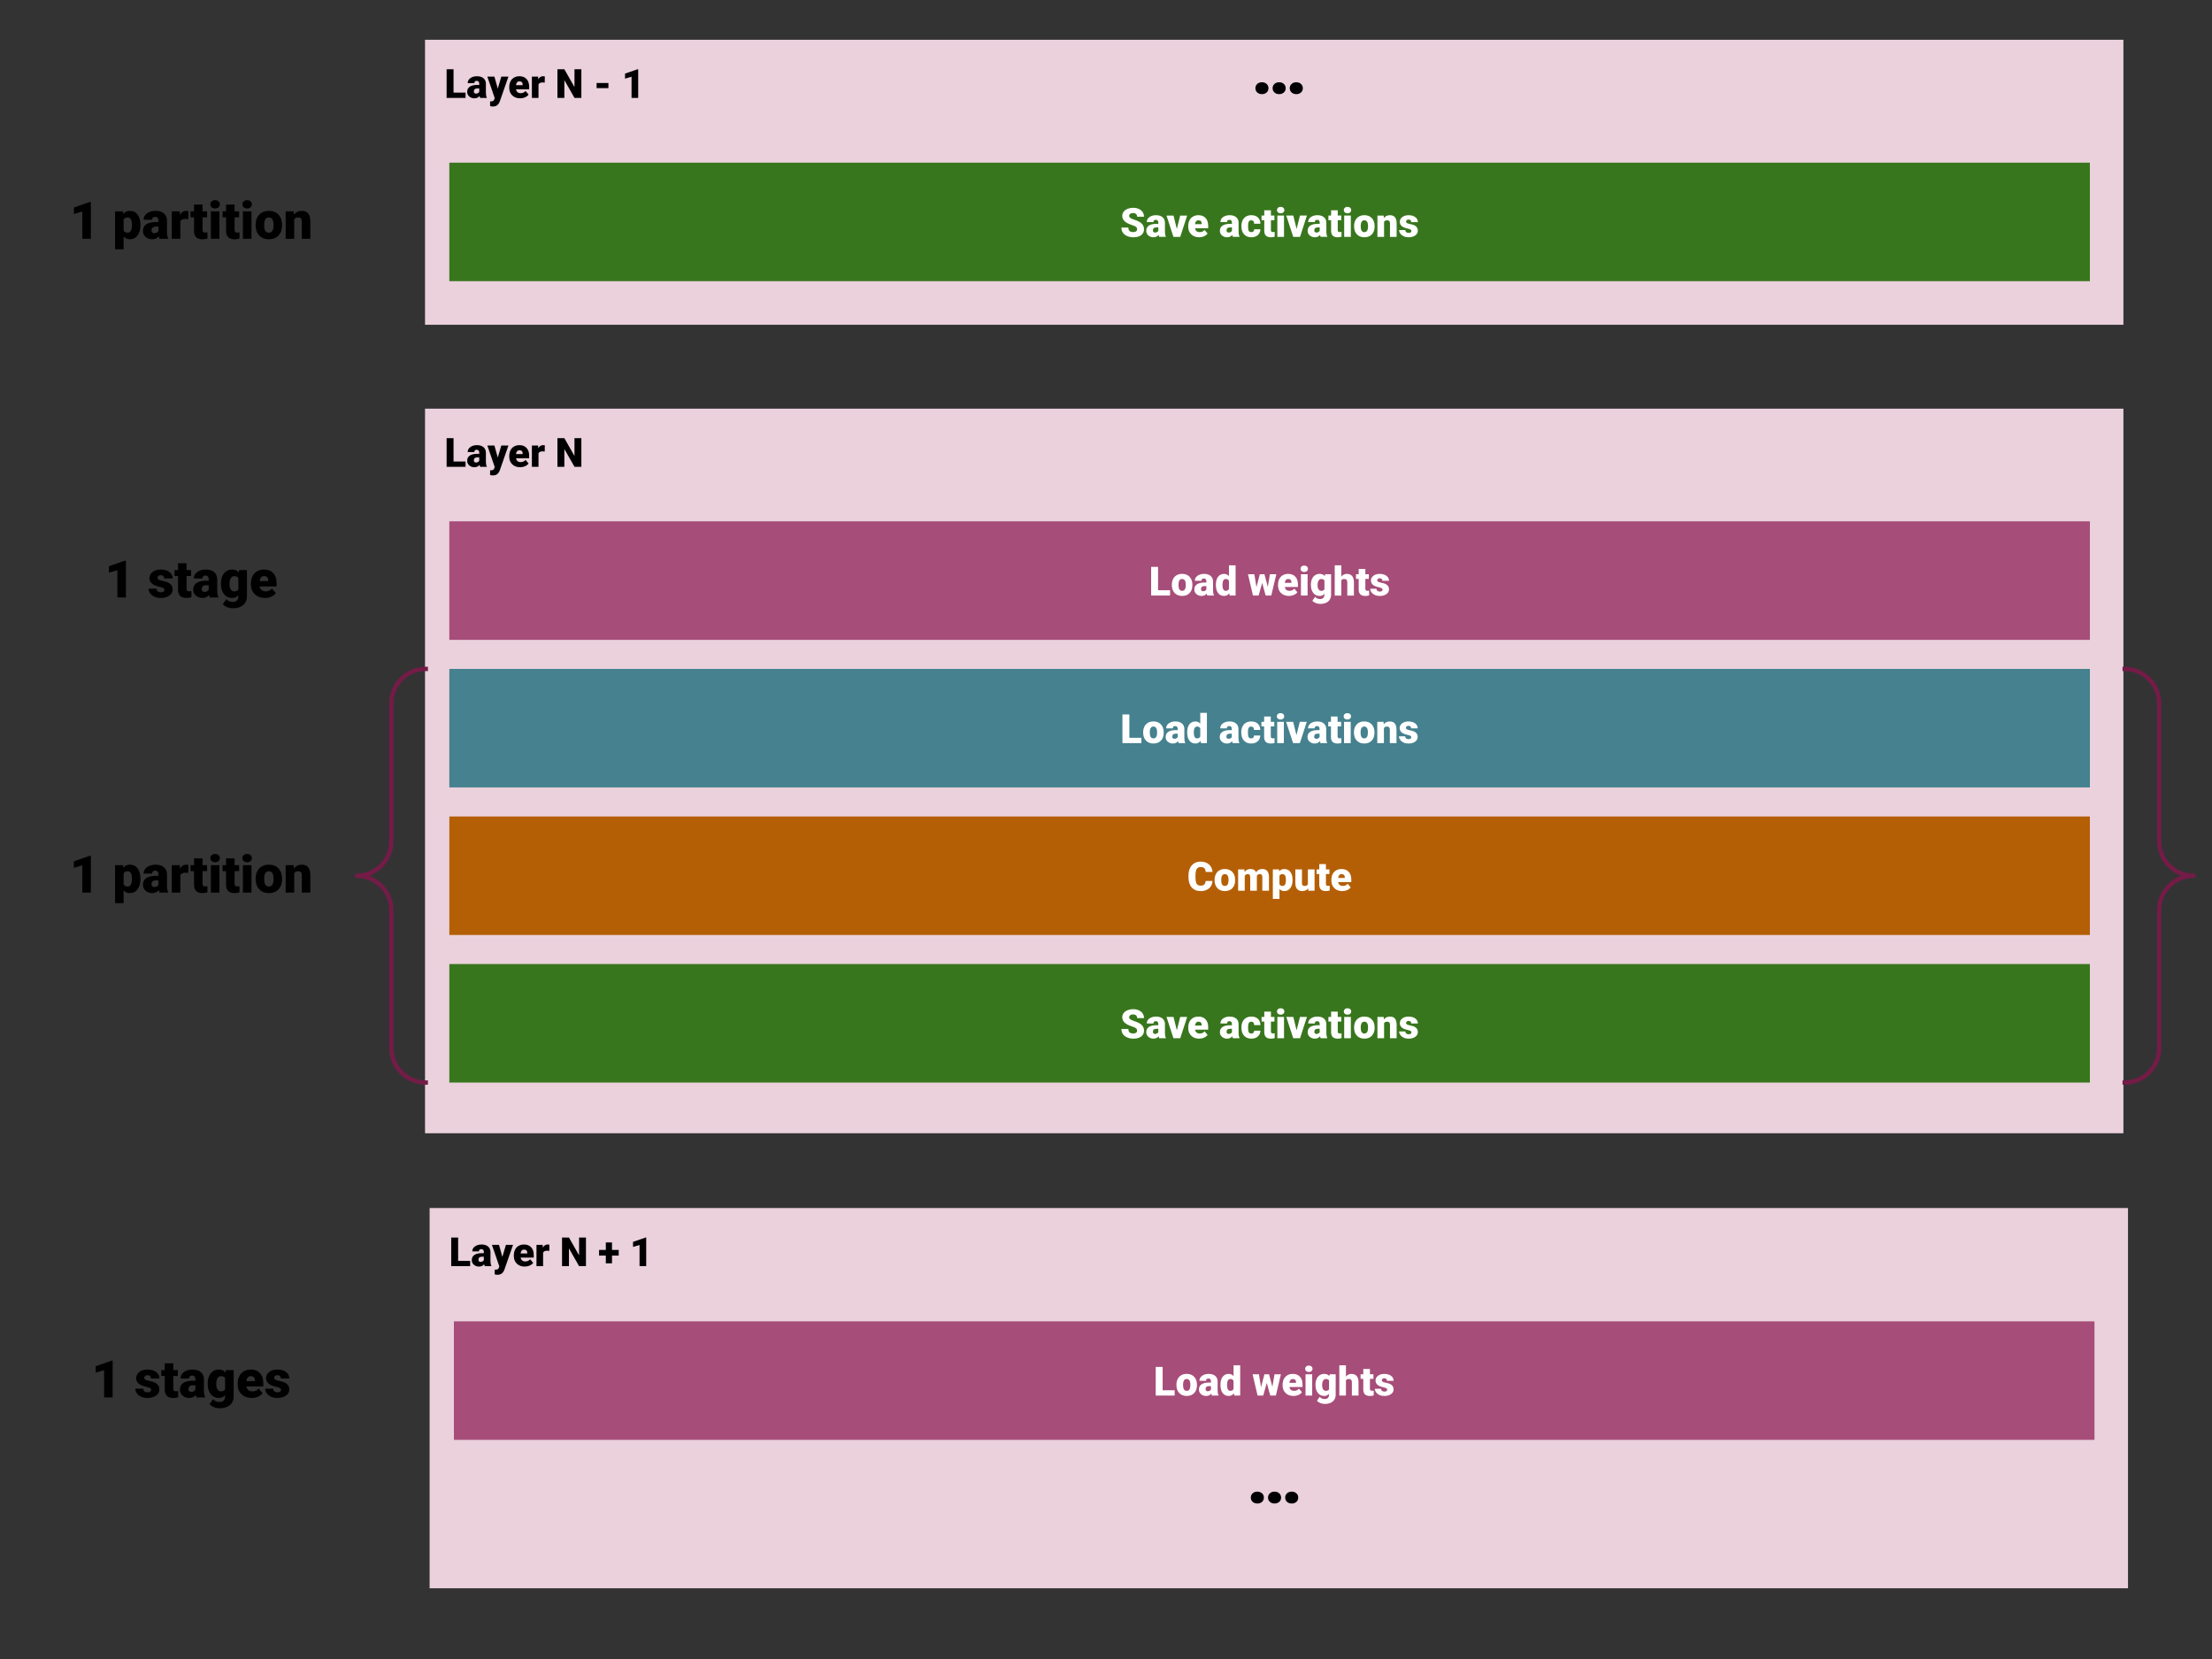 <svg version="1.1" viewBox="0.0 0.0 1024.0 768.0" fill="none" stroke="none" stroke-linecap="square" stroke-miterlimit="10" xmlns:xlink="http://www.w3.org/1999/xlink" xmlns="http://www.w3.org/2000/svg"><rect x="0.0" y="0.0" width="1024.0" height="768.0" fill="#333333" stroke="none"/><clipPath id="p.0"><path d="m0 0l1024.0 0l0 768.0l-1024.0 0l0 -768.0z" clip-rule="nonzero"/></clipPath><g clip-path="url(#p.0)"><path fill="#000000" fill-opacity="0.0" d="m0 0l1024.0 0l0 768.0l-1024.0 0z" fill-rule="evenodd"/><path fill="#ead1dc" d="m196.756 189.186l786.236 0l0 335.433l-786.236 0z" fill-rule="evenodd"/><path fill="#000000" d="m209.959 213.653l5.562 0l0 2.453l-8.766 0l0 -13.266l3.203 0l0 10.812zm12.315 2.453q-0.156 -0.297 -0.281 -0.891q-0.844 1.078 -2.375 1.078q-1.391 0 -2.375 -0.844q-0.969 -0.844 -0.969 -2.125q0 -1.594 1.188 -2.406q1.188 -0.828 3.438 -0.828l0.953 0l0 -0.531q0 -1.344 -1.172 -1.344q-1.094 0 -1.094 1.062l-3.078 0q0 -1.422 1.219 -2.312q1.219 -0.891 3.094 -0.891q1.891 0 2.984 0.922q1.094 0.906 1.125 2.516l0 4.359q0.016 1.359 0.422 2.078l0 0.156l-3.078 0zm-1.922 -2.0q0.578 0 0.953 -0.25q0.391 -0.25 0.547 -0.562l0 -1.562l-0.891 0q-1.609 0 -1.609 1.438q0 0.422 0.281 0.688q0.281 0.25 0.719 0.25zm10.078 -2.297l1.641 -5.562l3.297 0l-4.016 11.516l-0.188 0.406q-0.844 1.922 -3.016 1.922q-0.609 0 -1.266 -0.188l0 -2.188l0.406 0q0.641 0 0.984 -0.188q0.344 -0.188 0.5 -0.672l0.25 -0.656l-3.422 -9.953l3.281 0l1.547 5.562zm10.375 4.484q-2.266 0 -3.672 -1.344q-1.391 -1.359 -1.391 -3.531l0 -0.266q0 -1.5 0.547 -2.656q0.562 -1.156 1.641 -1.781q1.078 -0.641 2.547 -0.641q2.078 0 3.281 1.297q1.203 1.281 1.203 3.578l0 1.188l-6.094 0q0.156 0.828 0.703 1.312q0.562 0.469 1.453 0.469q1.453 0 2.266 -1.016l1.406 1.656q-0.562 0.797 -1.625 1.266q-1.047 0.469 -2.266 0.469zm-0.344 -7.859q-1.344 0 -1.594 1.781l3.094 0l0 -0.234q0.016 -0.734 -0.375 -1.141q-0.391 -0.406 -1.125 -0.406zm11.704 0.594l-1.016 -0.078q-1.453 0 -1.859 0.922l0 6.234l-3.062 0l0 -9.859l2.875 0l0.094 1.266q0.781 -1.438 2.156 -1.438q0.5 0 0.859 0.109l-0.047 2.844zm16.965 7.078l-3.172 0l-4.703 -8.25l0 8.25l-3.203 0l0 -13.266l3.203 0l4.688 8.25l0 -8.25l3.188 0l0 13.266z" fill-rule="nonzero"/><path fill="#a64d79" d="m208.006 241.341l759.465 0l0 54.866l-759.465 0z" fill-rule="evenodd"/><path fill="#ffffff" d="m536.1 273.241l5.562 0l0 2.453l-8.766 0l0 -13.266l3.203 0l0 10.812zm6.377 -2.562q0 -1.484 0.578 -2.625q0.578 -1.156 1.641 -1.766q1.078 -0.625 2.531 -0.625q2.219 0 3.484 1.375q1.281 1.359 1.281 3.719l0 0.109q0 2.312 -1.281 3.672q-1.281 1.344 -3.469 1.344q-2.094 0 -3.375 -1.266q-1.281 -1.266 -1.375 -3.422l-0.016 -0.516zm3.078 0.188q0 1.359 0.422 2.0q0.438 0.641 1.266 0.641q1.641 0 1.688 -2.516l0 -0.312q0 -2.656 -1.703 -2.656q-1.531 0 -1.672 2.281l0 0.562zm13.335 4.828q-0.156 -0.297 -0.281 -0.891q-0.844 1.078 -2.375 1.078q-1.391 0 -2.375 -0.844q-0.969 -0.844 -0.969 -2.125q0 -1.594 1.188 -2.406q1.188 -0.828 3.438 -0.828l0.953 0l0 -0.531q0 -1.344 -1.172 -1.344q-1.094 0 -1.094 1.062l-3.078 0q0 -1.422 1.219 -2.312q1.219 -0.891 3.094 -0.891q1.891 0 2.984 0.922q1.094 0.906 1.125 2.516l0 4.359q0.016 1.359 0.422 2.078l0 0.156l-3.078 0zm-1.922 -2.0q0.578 0 0.953 -0.25q0.391 -0.25 0.547 -0.562l0 -1.562l-0.891 0q-1.609 0 -1.609 1.438q0 0.422 0.281 0.688q0.281 0.25 0.719 0.25zm5.886 -3.0q0 -2.344 1.016 -3.688q1.016 -1.344 2.828 -1.344q1.312 0 2.219 1.031l0 -5.0l3.078 0l0 14.0l-2.766 0l-0.141 -1.062q-0.953 1.25 -2.406 1.25q-1.766 0 -2.797 -1.344q-1.031 -1.359 -1.031 -3.844zm3.078 0.188q0 2.625 1.531 2.625q1.016 0 1.453 -0.859l0 -3.75q-0.422 -0.875 -1.438 -0.875q-1.422 0 -1.547 2.297l0 0.562zm20.968 0.766l0.984 -5.812l2.953 0l-2.328 9.859l-2.594 0l-1.625 -5.844l-1.641 5.844l-2.609 0l-2.312 -9.859l2.938 0l0.984 5.953l1.562 -5.953l2.141 0l1.547 5.812zm9.796 4.234q-2.266 0 -3.672 -1.344q-1.391 -1.359 -1.391 -3.531l0 -0.266q0 -1.5 0.547 -2.656q0.562 -1.156 1.641 -1.781q1.078 -0.641 2.547 -0.641q2.078 0 3.281 1.297q1.203 1.281 1.203 3.578l0 1.188l-6.094 0q0.156 0.828 0.703 1.312q0.562 0.469 1.453 0.469q1.453 0 2.266 -1.016l1.406 1.656q-0.562 0.797 -1.625 1.266q-1.047 0.469 -2.266 0.469zm-0.344 -7.859q-1.344 0 -1.594 1.781l3.094 0l0 -0.234q0.016 -0.734 -0.375 -1.141q-0.391 -0.406 -1.125 -0.406zm8.97 7.672l-3.078 0l0 -9.859l3.078 0l0 9.859zm-3.25 -12.391q0 -0.656 0.469 -1.078q0.469 -0.422 1.219 -0.422q0.766 0 1.234 0.422q0.484 0.422 0.484 1.078q0 0.656 -0.484 1.078q-0.469 0.406 -1.234 0.406q-0.75 0 -1.219 -0.406q-0.469 -0.422 -0.469 -1.078zm4.785 7.391q0 -1.5 0.484 -2.641q0.5 -1.156 1.422 -1.766q0.922 -0.625 2.141 -0.625q1.531 0 2.406 1.031l0.109 -0.859l2.781 0l0 9.484q0 1.297 -0.609 2.25q-0.594 0.969 -1.75 1.484q-1.141 0.516 -2.656 0.516q-1.078 0 -2.094 -0.406q-1.016 -0.406 -1.562 -1.062l1.281 -1.812q0.859 1.016 2.266 1.016q2.047 0 2.047 -2.094l0 -0.312q-0.891 0.984 -2.234 0.984q-1.812 0 -2.922 -1.375q-1.109 -1.391 -1.109 -3.703l0 -0.109zm3.078 0.188q0 1.219 0.453 1.922q0.453 0.703 1.281 0.703q0.984 0 1.453 -0.656l0 -4.156q-0.453 -0.672 -1.438 -0.672q-0.812 0 -1.281 0.734q-0.469 0.734 -0.469 2.125zm11.012 -3.984q0.984 -1.234 2.516 -1.234q1.625 0 2.453 0.969q0.844 0.953 0.859 2.844l0 6.219l-3.078 0l0 -6.156q0 -0.781 -0.328 -1.141q-0.312 -0.375 -1.078 -0.375q-0.953 0 -1.344 0.609l0 7.062l-3.062 0l0 -14.0l3.062 0l0 5.203zm11.109 -3.516l0 2.453l1.625 0l0 2.141l-1.625 0l0 4.5q0 0.562 0.203 0.781q0.203 0.219 0.781 0.219q0.469 0 0.766 -0.062l0 2.203q-0.828 0.266 -1.719 0.266q-1.594 0 -2.359 -0.75q-0.75 -0.75 -0.75 -2.266l0 -4.891l-1.25 0l0 -2.141l1.25 0l0 -2.453l3.078 0zm7.982 9.547q0 -0.391 -0.406 -0.625q-0.406 -0.25 -1.562 -0.5q-1.141 -0.25 -1.891 -0.656q-0.75 -0.422 -1.141 -1.016q-0.391 -0.594 -0.391 -1.359q0 -1.359 1.125 -2.234q1.125 -0.875 2.938 -0.875q1.938 0 3.125 0.891q1.188 0.875 1.188 2.312l-3.078 0q0 -1.188 -1.25 -1.188q-0.484 0 -0.812 0.266q-0.328 0.266 -0.328 0.672q0 0.406 0.406 0.672q0.406 0.25 1.281 0.422q0.875 0.156 1.547 0.375q2.219 0.766 2.219 2.75q0 1.344 -1.203 2.203q-1.188 0.844 -3.094 0.844q-1.266 0 -2.266 -0.453q-0.984 -0.469 -1.547 -1.25q-0.562 -0.781 -0.562 -1.641l2.875 0q0.016 0.672 0.453 1.0q0.438 0.312 1.125 0.312q0.625 0 0.938 -0.25q0.312 -0.266 0.312 -0.672z" fill-rule="nonzero"/><path fill="#45818e" d="m208.008 309.654l759.465 0l0 54.866l-759.465 0z" fill-rule="evenodd"/><path fill="#ffffff" d="m522.821 341.553l5.562 0l0 2.453l-8.766 0l0 -13.266l3.203 0l0 10.812zm6.377 -2.562q0 -1.484 0.578 -2.625q0.578 -1.156 1.641 -1.766q1.078 -0.625 2.531 -0.625q2.219 0 3.484 1.375q1.281 1.359 1.281 3.719l0 0.109q0 2.312 -1.281 3.672q-1.281 1.344 -3.469 1.344q-2.094 0 -3.375 -1.266q-1.281 -1.266 -1.375 -3.422l-0.016 -0.516zm3.078 0.188q0 1.359 0.422 2.0q0.438 0.641 1.266 0.641q1.641 0 1.688 -2.516l0 -0.312q0 -2.656 -1.703 -2.656q-1.531 0 -1.672 2.281l0 0.562zm13.335 4.828q-0.156 -0.297 -0.281 -0.891q-0.844 1.078 -2.375 1.078q-1.391 0 -2.375 -0.844q-0.969 -0.844 -0.969 -2.125q0 -1.594 1.188 -2.406q1.188 -0.828 3.438 -0.828l0.953 0l0 -0.531q0 -1.344 -1.172 -1.344q-1.094 0 -1.094 1.062l-3.078 0q0 -1.422 1.219 -2.312q1.219 -0.891 3.094 -0.891q1.891 0 2.984 0.922q1.094 0.906 1.125 2.516l0 4.359q0.016 1.359 0.422 2.078l0 0.156l-3.078 0zm-1.922 -2.0q0.578 0 0.953 -0.25q0.391 -0.25 0.547 -0.562l0 -1.562l-0.891 0q-1.609 0 -1.609 1.438q0 0.422 0.281 0.688q0.281 0.25 0.719 0.25zm5.886 -3.0q0 -2.344 1.016 -3.688q1.016 -1.344 2.828 -1.344q1.312 0 2.219 1.031l0 -5.0l3.078 0l0 14.0l-2.766 0l-0.141 -1.062q-0.953 1.25 -2.406 1.25q-1.766 0 -2.797 -1.344q-1.031 -1.359 -1.031 -3.844zm3.078 0.188q0 2.625 1.531 2.625q1.016 0 1.453 -0.859l0 -3.75q-0.422 -0.875 -1.438 -0.875q-1.422 0 -1.547 2.297l0 0.562zm17.999 4.812q-0.156 -0.297 -0.281 -0.891q-0.844 1.078 -2.375 1.078q-1.391 0 -2.375 -0.844q-0.969 -0.844 -0.969 -2.125q0 -1.594 1.188 -2.406q1.188 -0.828 3.438 -0.828l0.953 0l0 -0.531q0 -1.344 -1.172 -1.344q-1.094 0 -1.094 1.062l-3.078 0q0 -1.422 1.219 -2.312q1.219 -0.891 3.094 -0.891q1.891 0 2.984 0.922q1.094 0.906 1.125 2.516l0 4.359q0.016 1.359 0.422 2.078l0 0.156l-3.078 0zm-1.922 -2.0q0.578 0 0.953 -0.25q0.391 -0.25 0.547 -0.562l0 -1.562l-0.891 0q-1.609 0 -1.609 1.438q0 0.422 0.281 0.688q0.281 0.25 0.719 0.25zm10.449 -0.188q0.641 0 1.0 -0.344q0.359 -0.359 0.344 -0.984l2.875 0q0 1.625 -1.156 2.672q-1.156 1.031 -3.0 1.031q-2.141 0 -3.391 -1.344q-1.234 -1.359 -1.234 -3.75l0 -0.125q0 -1.484 0.547 -2.625q0.562 -1.156 1.594 -1.766q1.047 -0.609 2.469 -0.609q1.922 0 3.047 1.062q1.125 1.062 1.125 2.891l-2.875 0q0 -0.766 -0.375 -1.172q-0.375 -0.422 -1.0 -0.422q-1.188 0 -1.391 1.516q-0.062 0.484 -0.062 1.344q0 1.484 0.344 2.062q0.359 0.562 1.141 0.562zm9.099 -10.125l0 2.453l1.625 0l0 2.141l-1.625 0l0 4.5q0 0.562 0.203 0.781q0.203 0.219 0.781 0.219q0.469 0 0.766 -0.062l0 2.203q-0.828 0.266 -1.719 0.266q-1.594 0 -2.359 -0.75q-0.75 -0.75 -0.75 -2.266l0 -4.891l-1.25 0l0 -2.141l1.25 0l0 -2.453l3.078 0zm6.06 12.312l-3.078 0l0 -9.859l3.078 0l0 9.859zm-3.25 -12.391q0 -0.656 0.469 -1.078q0.469 -0.422 1.219 -0.422q0.766 0 1.234 0.422q0.484 0.422 0.484 1.078q0 0.656 -0.484 1.078q-0.469 0.406 -1.234 0.406q-0.75 0 -1.219 -0.406q-0.469 -0.422 -0.469 -1.078zm9.082 8.734l1.547 -6.203l3.234 0l-3.203 9.859l-3.141 0l-3.219 -9.859l3.25 0l1.531 6.203zm11.11 3.656q-0.156 -0.297 -0.281 -0.891q-0.844 1.078 -2.375 1.078q-1.391 0 -2.375 -0.844q-0.969 -0.844 -0.969 -2.125q0 -1.594 1.188 -2.406q1.188 -0.828 3.438 -0.828l0.953 0l0 -0.531q0 -1.344 -1.172 -1.344q-1.094 0 -1.094 1.062l-3.078 0q0 -1.422 1.219 -2.312q1.219 -0.891 3.094 -0.891q1.891 0 2.984 0.922q1.094 0.906 1.125 2.516l0 4.359q0.016 1.359 0.422 2.078l0 0.156l-3.078 0zm-1.922 -2.0q0.578 0 0.953 -0.25q0.391 -0.25 0.547 -0.562l0 -1.562l-0.891 0q-1.609 0 -1.609 1.438q0 0.422 0.281 0.688q0.281 0.25 0.719 0.25zm9.855 -10.312l0 2.453l1.625 0l0 2.141l-1.625 0l0 4.5q0 0.562 0.203 0.781q0.203 0.219 0.781 0.219q0.469 0 0.766 -0.062l0 2.203q-0.828 0.266 -1.719 0.266q-1.594 0 -2.359 -0.75q-0.75 -0.75 -0.75 -2.266l0 -4.891l-1.25 0l0 -2.141l1.25 0l0 -2.453l3.078 0zm6.06 12.312l-3.078 0l0 -9.859l3.078 0l0 9.859zm-3.25 -12.391q0 -0.656 0.469 -1.078q0.469 -0.422 1.219 -0.422q0.766 0 1.234 0.422q0.484 0.422 0.484 1.078q0 0.656 -0.484 1.078q-0.469 0.406 -1.234 0.406q-0.75 0 -1.219 -0.406q-0.469 -0.422 -0.469 -1.078zm4.754 7.375q0 -1.484 0.578 -2.625q0.578 -1.156 1.641 -1.766q1.078 -0.625 2.531 -0.625q2.219 0 3.484 1.375q1.281 1.359 1.281 3.719l0 0.109q0 2.312 -1.281 3.672q-1.281 1.344 -3.469 1.344q-2.094 0 -3.375 -1.266q-1.281 -1.266 -1.375 -3.422l-0.016 -0.516zm3.078 0.188q0 1.359 0.422 2.0q0.438 0.641 1.266 0.641q1.641 0 1.688 -2.516l0 -0.312q0 -2.656 -1.703 -2.656q-1.531 0 -1.672 2.281l0 0.562zm10.617 -5.031l0.094 1.156q1.016 -1.328 2.812 -1.328q1.547 0 2.297 0.922q0.766 0.906 0.797 2.766l0 6.344l-3.078 0l0 -6.219q0 -0.75 -0.312 -1.094q-0.297 -0.359 -1.094 -0.359q-0.891 0 -1.328 0.719l0 6.953l-3.078 0l0 -9.859l2.891 0zm12.85 7.094q0 -0.391 -0.406 -0.625q-0.406 -0.25 -1.562 -0.5q-1.141 -0.25 -1.891 -0.656q-0.75 -0.422 -1.141 -1.016q-0.391 -0.594 -0.391 -1.359q0 -1.359 1.125 -2.234q1.125 -0.875 2.938 -0.875q1.938 0 3.125 0.891q1.188 0.875 1.188 2.312l-3.078 0q0 -1.188 -1.25 -1.188q-0.484 0 -0.812 0.266q-0.328 0.266 -0.328 0.672q0 0.406 0.406 0.672q0.406 0.25 1.281 0.422q0.875 0.156 1.547 0.375q2.219 0.766 2.219 2.75q0 1.344 -1.203 2.203q-1.188 0.844 -3.094 0.844q-1.266 0 -2.266 -0.453q-0.984 -0.469 -1.547 -1.25q-0.562 -0.781 -0.562 -1.641l2.875 0q0.016 0.672 0.453 1.0q0.438 0.312 1.125 0.312q0.625 0 0.938 -0.25q0.312 -0.266 0.312 -0.672z" fill-rule="nonzero"/><path fill="#b45f06" d="m208.008 377.969l759.465 0l0 54.866l-759.465 0z" fill-rule="evenodd"/><path fill="#ffffff" d="m561.288 407.837q-0.062 1.375 -0.75 2.438q-0.688 1.062 -1.922 1.656q-1.234 0.578 -2.812 0.578q-2.609 0 -4.125 -1.703q-1.5 -1.703 -1.5 -4.812l0 -0.656q0 -1.953 0.672 -3.406q0.688 -1.469 1.953 -2.266q1.281 -0.797 2.969 -0.797q2.406 0 3.875 1.281q1.469 1.266 1.672 3.484l-3.188 0q-0.047 -1.203 -0.625 -1.734q-0.562 -0.531 -1.734 -0.531q-1.203 0 -1.766 0.891q-0.547 0.891 -0.578 2.859l0 0.938q0 2.125 0.531 3.031q0.547 0.906 1.844 0.906q1.094 0 1.672 -0.516q0.594 -0.516 0.625 -1.641l3.188 0zm0.978 -0.531q0 -1.484 0.578 -2.625q0.578 -1.156 1.641 -1.766q1.078 -0.625 2.531 -0.625q2.219 0 3.484 1.375q1.281 1.359 1.281 3.719l0 0.109q0 2.312 -1.281 3.672q-1.281 1.344 -3.469 1.344q-2.094 0 -3.375 -1.266q-1.281 -1.266 -1.375 -3.422l-0.016 -0.516zm3.078 0.188q0 1.359 0.422 2.0q0.438 0.641 1.266 0.641q1.641 0 1.688 -2.516l0 -0.312q0 -2.656 -1.703 -2.656q-1.531 0 -1.672 2.281l0 0.562zm10.695 -5.031l0.094 1.156q1.047 -1.328 2.812 -1.328q1.875 0 2.531 1.484q1.0 -1.484 2.891 -1.484q3.0 0 3.078 3.625l0 6.406l-3.078 0l0 -6.219q0 -0.766 -0.25 -1.109q-0.25 -0.344 -0.938 -0.344q-0.906 0 -1.344 0.812l0 0.125l0 6.734l-3.078 0l0 -6.203q0 -0.781 -0.25 -1.125q-0.234 -0.344 -0.938 -0.344q-0.875 0 -1.344 0.812l0 6.859l-3.062 0l0 -9.859l2.875 0zm22.319 5.0q0 2.297 -1.047 3.672q-1.031 1.375 -2.781 1.375q-1.359 0 -2.234 -1.0l0 4.609l-3.062 0l0 -13.656l2.859 0l0.094 0.906q0.891 -1.078 2.328 -1.078q1.812 0 2.828 1.344q1.016 1.344 1.016 3.688l0 0.141zm-3.078 -0.188q0 -2.625 -1.531 -2.625q-1.094 0 -1.453 0.781l0 3.891q0.406 0.812 1.469 0.812q1.469 0 1.516 -2.531l0 -0.328zm10.3 3.984q-0.984 1.25 -2.641 1.25q-1.609 0 -2.453 -0.938q-0.828 -0.953 -0.828 -2.719l0 -6.391l3.062 0l0 6.406q0 1.266 1.234 1.266q1.062 0 1.5 -0.75l0 -6.922l3.094 0l0 9.859l-2.875 0l-0.094 -1.062zm8.225 -11.25l0 2.453l1.625 0l0 2.141l-1.625 0l0 4.5q0 0.562 0.203 0.781q0.203 0.219 0.781 0.219q0.469 0 0.766 -0.062l0 2.203q-0.828 0.266 -1.719 0.266q-1.594 0 -2.359 -0.75q-0.75 -0.75 -0.75 -2.266l0 -4.891l-1.25 0l0 -2.141l1.25 0l0 -2.453l3.078 0zm7.591 12.5q-2.266 0 -3.672 -1.344q-1.391 -1.359 -1.391 -3.531l0 -0.266q0 -1.5 0.547 -2.656q0.562 -1.156 1.641 -1.781q1.078 -0.641 2.547 -0.641q2.078 0 3.281 1.297q1.203 1.281 1.203 3.578l0 1.188l-6.094 0q0.156 0.828 0.703 1.312q0.562 0.469 1.453 0.469q1.453 0 2.266 -1.016l1.406 1.656q-0.562 0.797 -1.625 1.266q-1.047 0.469 -2.266 0.469zm-0.344 -7.859q-1.344 0 -1.594 1.781l3.094 0l0 -0.234q0.016 -0.734 -0.375 -1.141q-0.391 -0.406 -1.125 -0.406z" fill-rule="nonzero"/><path fill="#38761d" d="m208.008 446.281l759.465 0l0 54.866l-759.465 0z" fill-rule="evenodd"/><path fill="#ffffff" d="m526.393 477.103q0 -0.703 -0.5 -1.094q-0.5 -0.391 -1.75 -0.797q-1.234 -0.422 -2.031 -0.812q-2.578 -1.266 -2.578 -3.484q0 -1.109 0.641 -1.938q0.641 -0.844 1.812 -1.312q1.188 -0.484 2.641 -0.484q1.438 0 2.562 0.516q1.141 0.516 1.766 1.453q0.641 0.938 0.641 2.156l-3.188 0q0 -0.812 -0.5 -1.25q-0.5 -0.453 -1.344 -0.453q-0.859 0 -1.359 0.375q-0.5 0.375 -0.5 0.969q0 0.5 0.547 0.922q0.547 0.406 1.922 0.859q1.375 0.438 2.266 0.953q2.156 1.234 2.156 3.406q0 1.75 -1.312 2.75q-1.312 0.984 -3.609 0.984q-1.609 0 -2.922 -0.578q-1.297 -0.578 -1.969 -1.578q-0.656 -1.016 -0.656 -2.328l3.219 0q0 1.062 0.547 1.578q0.547 0.5 1.781 0.5q0.797 0 1.25 -0.344q0.469 -0.344 0.469 -0.969zm10.241 3.531q-0.156 -0.297 -0.281 -0.891q-0.844 1.078 -2.375 1.078q-1.391 0 -2.375 -0.844q-0.969 -0.844 -0.969 -2.125q0 -1.594 1.188 -2.406q1.188 -0.828 3.438 -0.828l0.953 0l0 -0.531q0 -1.344 -1.172 -1.344q-1.094 0 -1.094 1.062l-3.078 0q0 -1.422 1.219 -2.312q1.219 -0.891 3.094 -0.891q1.891 0 2.984 0.922q1.094 0.906 1.125 2.516l0 4.359q0.016 1.359 0.422 2.078l0 0.156l-3.078 0zm-1.922 -2.0q0.578 0 0.953 -0.25q0.391 -0.25 0.547 -0.562l0 -1.562l-0.891 0q-1.609 0 -1.609 1.438q0 0.422 0.281 0.688q0.281 0.25 0.719 0.25zm10.078 -1.656l1.547 -6.203l3.234 0l-3.203 9.859l-3.141 0l-3.219 -9.859l3.25 0l1.531 6.203zm10.348 3.844q-2.266 0 -3.672 -1.344q-1.391 -1.359 -1.391 -3.531l0 -0.266q0 -1.5 0.547 -2.656q0.562 -1.156 1.641 -1.781q1.078 -0.641 2.547 -0.641q2.078 0 3.281 1.297q1.203 1.281 1.203 3.578l0 1.188l-6.094 0q0.156 0.828 0.703 1.312q0.562 0.469 1.453 0.469q1.453 0 2.266 -1.016l1.406 1.656q-0.562 0.797 -1.625 1.266q-1.047 0.469 -2.266 0.469zm-0.344 -7.859q-1.344 0 -1.594 1.781l3.094 0l0 -0.234q0.016 -0.734 -0.375 -1.141q-0.391 -0.406 -1.125 -0.406zm15.928 7.672q-0.156 -0.297 -0.281 -0.891q-0.844 1.078 -2.375 1.078q-1.391 0 -2.375 -0.844q-0.969 -0.844 -0.969 -2.125q0 -1.594 1.188 -2.406q1.188 -0.828 3.438 -0.828l0.953 0l0 -0.531q0 -1.344 -1.172 -1.344q-1.094 0 -1.094 1.062l-3.078 0q0 -1.422 1.219 -2.312q1.219 -0.891 3.094 -0.891q1.891 0 2.984 0.922q1.094 0.906 1.125 2.516l0 4.359q0.016 1.359 0.422 2.078l0 0.156l-3.078 0zm-1.922 -2.0q0.578 0 0.953 -0.25q0.391 -0.25 0.547 -0.562l0 -1.562l-0.891 0q-1.609 0 -1.609 1.438q0 0.422 0.281 0.688q0.281 0.25 0.719 0.25zm10.449 -0.188q0.641 0 1.0 -0.344q0.359 -0.359 0.344 -0.984l2.875 0q0 1.625 -1.156 2.672q-1.156 1.031 -3.0 1.031q-2.141 0 -3.391 -1.344q-1.234 -1.359 -1.234 -3.75l0 -0.125q0 -1.484 0.547 -2.625q0.562 -1.156 1.594 -1.766q1.047 -0.609 2.469 -0.609q1.922 0 3.047 1.062q1.125 1.062 1.125 2.891l-2.875 0q0 -0.766 -0.375 -1.172q-0.375 -0.422 -1.0 -0.422q-1.188 0 -1.391 1.516q-0.062 0.484 -0.062 1.344q0 1.484 0.344 2.062q0.359 0.562 1.141 0.562zm9.099 -10.125l0 2.453l1.625 0l0 2.141l-1.625 0l0 4.5q0 0.562 0.203 0.781q0.203 0.219 0.781 0.219q0.469 0 0.766 -0.062l0 2.203q-0.828 0.266 -1.719 0.266q-1.594 0 -2.359 -0.75q-0.75 -0.75 -0.75 -2.266l0 -4.891l-1.25 0l0 -2.141l1.25 0l0 -2.453l3.078 0zm6.06 12.312l-3.078 0l0 -9.859l3.078 0l0 9.859zm-3.25 -12.391q0 -0.656 0.469 -1.078q0.469 -0.422 1.219 -0.422q0.766 0 1.234 0.422q0.484 0.422 0.484 1.078q0 0.656 -0.484 1.078q-0.469 0.406 -1.234 0.406q-0.75 0 -1.219 -0.406q-0.469 -0.422 -0.469 -1.078zm9.082 8.734l1.547 -6.203l3.234 0l-3.203 9.859l-3.141 0l-3.219 -9.859l3.25 0l1.531 6.203zm11.111 3.656q-0.156 -0.297 -0.281 -0.891q-0.844 1.078 -2.375 1.078q-1.391 0 -2.375 -0.844q-0.969 -0.844 -0.969 -2.125q0 -1.594 1.188 -2.406q1.188 -0.828 3.438 -0.828l0.953 0l0 -0.531q0 -1.344 -1.172 -1.344q-1.094 0 -1.094 1.062l-3.078 0q0 -1.422 1.219 -2.312q1.219 -0.891 3.094 -0.891q1.891 0 2.984 0.922q1.094 0.906 1.125 2.516l0 4.359q0.016 1.359 0.422 2.078l0 0.156l-3.078 0zm-1.922 -2.0q0.578 0 0.953 -0.25q0.391 -0.25 0.547 -0.562l0 -1.562l-0.891 0q-1.609 0 -1.609 1.438q0 0.422 0.281 0.688q0.281 0.25 0.719 0.25zm9.855 -10.312l0 2.453l1.625 0l0 2.141l-1.625 0l0 4.5q0 0.562 0.203 0.781q0.203 0.219 0.781 0.219q0.469 0 0.766 -0.062l0 2.203q-0.828 0.266 -1.719 0.266q-1.594 0 -2.359 -0.75q-0.75 -0.75 -0.75 -2.266l0 -4.891l-1.25 0l0 -2.141l1.25 0l0 -2.453l3.078 0zm6.06 12.312l-3.078 0l0 -9.859l3.078 0l0 9.859zm-3.25 -12.391q0 -0.656 0.469 -1.078q0.469 -0.422 1.219 -0.422q0.766 0 1.234 0.422q0.484 0.422 0.484 1.078q0 0.656 -0.484 1.078q-0.469 0.406 -1.234 0.406q-0.75 0 -1.219 -0.406q-0.469 -0.422 -0.469 -1.078zm4.754 7.375q0 -1.484 0.578 -2.625q0.578 -1.156 1.641 -1.766q1.078 -0.625 2.531 -0.625q2.219 0 3.484 1.375q1.281 1.359 1.281 3.719l0 0.109q0 2.312 -1.281 3.672q-1.281 1.344 -3.469 1.344q-2.094 0 -3.375 -1.266q-1.281 -1.266 -1.375 -3.422l-0.016 -0.516zm3.078 0.188q0 1.359 0.422 2.0q0.438 0.641 1.266 0.641q1.641 0 1.688 -2.516l0 -0.312q0 -2.656 -1.703 -2.656q-1.531 0 -1.672 2.281l0 0.562zm10.617 -5.031l0.094 1.156q1.016 -1.328 2.812 -1.328q1.547 0 2.297 0.922q0.766 0.906 0.797 2.766l0 6.344l-3.078 0l0 -6.219q0 -0.75 -0.312 -1.094q-0.297 -0.359 -1.094 -0.359q-0.891 0 -1.328 0.719l0 6.953l-3.078 0l0 -9.859l2.891 0zm12.85 7.094q0 -0.391 -0.406 -0.625q-0.406 -0.25 -1.562 -0.5q-1.141 -0.25 -1.891 -0.656q-0.75 -0.422 -1.141 -1.016q-0.391 -0.594 -0.391 -1.359q0 -1.359 1.125 -2.234q1.125 -0.875 2.938 -0.875q1.938 0 3.125 0.891q1.188 0.875 1.188 2.312l-3.078 0q0 -1.188 -1.25 -1.188q-0.484 0 -0.812 0.266q-0.328 0.266 -0.328 0.672q0 0.406 0.406 0.672q0.406 0.25 1.281 0.422q0.875 0.156 1.547 0.375q2.219 0.766 2.219 2.75q0 1.344 -1.203 2.203q-1.188 0.844 -3.094 0.844q-1.266 0 -2.266 -0.453q-0.984 -0.469 -1.547 -1.25q-0.562 -0.781 -0.562 -1.641l2.875 0q0.016 0.672 0.453 1.0q0.438 0.312 1.125 0.312q0.625 0 0.938 -0.25q0.312 -0.266 0.312 -0.672z" fill-rule="nonzero"/><path fill="#ead1dc" d="m196.756 18.407l786.236 0l0 131.937l-786.236 0z" fill-rule="evenodd"/><path fill="#000000" d="m209.959 42.874l5.562 0l0 2.453l-8.766 0l0 -13.266l3.203 0l0 10.812zm12.315 2.453q-0.156 -0.297 -0.281 -0.891q-0.844 1.078 -2.375 1.078q-1.391 0 -2.375 -0.844q-0.969 -0.844 -0.969 -2.125q0 -1.594 1.188 -2.406q1.188 -0.828 3.438 -0.828l0.953 0l0 -0.531q0 -1.344 -1.172 -1.344q-1.094 0 -1.094 1.062l-3.078 0q0 -1.422 1.219 -2.312q1.219 -0.891 3.094 -0.891q1.891 0 2.984 0.922q1.094 0.906 1.125 2.516l0 4.359q0.016 1.359 0.422 2.078l0 0.156l-3.078 0zm-1.922 -2.0q0.578 0 0.953 -0.25q0.391 -0.25 0.547 -0.562l0 -1.562l-0.891 0q-1.609 0 -1.609 1.438q0 0.422 0.281 0.688q0.281 0.25 0.719 0.25zm10.078 -2.297l1.641 -5.562l3.297 0l-4.016 11.516l-0.188 0.406q-0.844 1.922 -3.016 1.922q-0.609 0 -1.266 -0.188l0 -2.188l0.406 0q0.641 0 0.984 -0.188q0.344 -0.188 0.5 -0.672l0.25 -0.656l-3.422 -9.953l3.281 0l1.547 5.562zm10.375 4.484q-2.266 0 -3.672 -1.344q-1.391 -1.359 -1.391 -3.531l0 -0.266q0 -1.5 0.547 -2.656q0.562 -1.156 1.641 -1.781q1.078 -0.641 2.547 -0.641q2.078 0 3.281 1.297q1.203 1.281 1.203 3.578l0 1.188l-6.094 0q0.156 0.828 0.703 1.312q0.562 0.469 1.453 0.469q1.453 0 2.266 -1.016l1.406 1.656q-0.562 0.797 -1.625 1.266q-1.047 0.469 -2.266 0.469zm-0.344 -7.859q-1.344 0 -1.594 1.781l3.094 0l0 -0.234q0.016 -0.734 -0.375 -1.141q-0.391 -0.406 -1.125 -0.406zm11.704 0.594l-1.016 -0.078q-1.453 0 -1.859 0.922l0 6.234l-3.062 0l0 -9.859l2.875 0l0.094 1.266q0.781 -1.438 2.156 -1.438q0.5 0 0.859 0.109l-0.047 2.844zm16.965 7.078l-3.172 0l-4.703 -8.25l0 8.25l-3.203 0l0 -13.266l3.203 0l4.688 8.25l0 -8.25l3.188 0l0 13.266zm12.527 -4.531l-5.469 0l0 -2.375l5.469 0l0 2.375zm13.786 4.531l-3.078 0l0 -9.797l-3.016 0.875l0 -2.328l5.812 -2.016l0.281 0l0 13.266z" fill-rule="nonzero"/><path fill="#38761d" d="m208.005 75.299l759.465 0l0 54.866l-759.465 0z" fill-rule="evenodd"/><path fill="#ffffff" d="m526.39 106.121q0 -0.703 -0.5 -1.094q-0.5 -0.391 -1.75 -0.797q-1.234 -0.422 -2.031 -0.812q-2.578 -1.266 -2.578 -3.484q0 -1.109 0.641 -1.938q0.641 -0.844 1.812 -1.312q1.188 -0.484 2.641 -0.484q1.438 0 2.562 0.516q1.141 0.516 1.766 1.453q0.641 0.938 0.641 2.156l-3.188 0q0 -0.812 -0.5 -1.25q-0.5 -0.453 -1.344 -0.453q-0.859 0 -1.359 0.375q-0.5 0.375 -0.5 0.969q0 0.5 0.547 0.922q0.547 0.406 1.922 0.859q1.375 0.438 2.266 0.953q2.156 1.234 2.156 3.406q0 1.75 -1.312 2.75q-1.312 0.984 -3.609 0.984q-1.609 0 -2.922 -0.578q-1.297 -0.578 -1.969 -1.578q-0.656 -1.016 -0.656 -2.328l3.219 0q0 1.062 0.547 1.578q0.547 0.5 1.781 0.5q0.797 0 1.25 -0.344q0.469 -0.344 0.469 -0.969zm10.241 3.531q-0.156 -0.297 -0.281 -0.891q-0.844 1.078 -2.375 1.078q-1.391 0 -2.375 -0.844q-0.969 -0.844 -0.969 -2.125q0 -1.594 1.188 -2.406q1.188 -0.828 3.438 -0.828l0.953 0l0 -0.531q0 -1.344 -1.172 -1.344q-1.094 0 -1.094 1.062l-3.078 0q0 -1.422 1.219 -2.312q1.219 -0.891 3.094 -0.891q1.891 0 2.984 0.922q1.094 0.906 1.125 2.516l0 4.359q0.016 1.359 0.422 2.078l0 0.156l-3.078 0zm-1.922 -2.0q0.578 0 0.953 -0.25q0.391 -0.25 0.547 -0.562l0 -1.562l-0.891 0q-1.609 0 -1.609 1.438q0 0.422 0.281 0.688q0.281 0.25 0.719 0.25zm10.078 -1.656l1.547 -6.203l3.234 0l-3.203 9.859l-3.141 0l-3.219 -9.859l3.25 0l1.531 6.203zm10.347 3.844q-2.266 0 -3.672 -1.344q-1.391 -1.359 -1.391 -3.531l0 -0.266q0 -1.5 0.547 -2.656q0.562 -1.156 1.641 -1.781q1.078 -0.641 2.547 -0.641q2.078 0 3.281 1.297q1.203 1.281 1.203 3.578l0 1.188l-6.094 0q0.156 0.828 0.703 1.312q0.562 0.469 1.453 0.469q1.453 0 2.266 -1.016l1.406 1.656q-0.562 0.797 -1.625 1.266q-1.047 0.469 -2.266 0.469zm-0.344 -7.859q-1.344 0 -1.594 1.781l3.094 0l0 -0.234q0.016 -0.734 -0.375 -1.141q-0.391 -0.406 -1.125 -0.406zm15.928 7.672q-0.156 -0.297 -0.281 -0.891q-0.844 1.078 -2.375 1.078q-1.391 0 -2.375 -0.844q-0.969 -0.844 -0.969 -2.125q0 -1.594 1.188 -2.406q1.188 -0.828 3.438 -0.828l0.953 0l0 -0.531q0 -1.344 -1.172 -1.344q-1.094 0 -1.094 1.062l-3.078 0q0 -1.422 1.219 -2.312q1.219 -0.891 3.094 -0.891q1.891 0 2.984 0.922q1.094 0.906 1.125 2.516l0 4.359q0.016 1.359 0.422 2.078l0 0.156l-3.078 0zm-1.922 -2.0q0.578 0 0.953 -0.25q0.391 -0.25 0.547 -0.562l0 -1.562l-0.891 0q-1.609 0 -1.609 1.438q0 0.422 0.281 0.688q0.281 0.25 0.719 0.25zm10.449 -0.188q0.641 0 1.0 -0.344q0.359 -0.359 0.344 -0.984l2.875 0q0 1.625 -1.156 2.672q-1.156 1.031 -3.0 1.031q-2.141 0 -3.391 -1.344q-1.234 -1.359 -1.234 -3.75l0 -0.125q0 -1.484 0.547 -2.625q0.562 -1.156 1.594 -1.766q1.047 -0.609 2.469 -0.609q1.922 0 3.047 1.062q1.125 1.062 1.125 2.891l-2.875 0q0 -0.766 -0.375 -1.172q-0.375 -0.422 -1.0 -0.422q-1.188 0 -1.391 1.516q-0.062 0.484 -0.062 1.344q0 1.484 0.344 2.062q0.359 0.562 1.141 0.562zm9.099 -10.125l0 2.453l1.625 0l0 2.141l-1.625 0l0 4.5q0 0.562 0.203 0.781q0.203 0.219 0.781 0.219q0.469 0 0.766 -0.062l0 2.203q-0.828 0.266 -1.719 0.266q-1.594 0 -2.359 -0.75q-0.75 -0.75 -0.75 -2.266l0 -4.891l-1.25 0l0 -2.141l1.25 0l0 -2.453l3.078 0zm6.06 12.312l-3.078 0l0 -9.859l3.078 0l0 9.859zm-3.25 -12.391q0 -0.656 0.469 -1.078q0.469 -0.422 1.219 -0.422q0.766 0 1.234 0.422q0.484 0.422 0.484 1.078q0 0.656 -0.484 1.078q-0.469 0.406 -1.234 0.406q-0.75 0 -1.219 -0.406q-0.469 -0.422 -0.469 -1.078zm9.082 8.734l1.547 -6.203l3.234 0l-3.203 9.859l-3.141 0l-3.219 -9.859l3.25 0l1.531 6.203zm11.11 3.656q-0.156 -0.297 -0.281 -0.891q-0.844 1.078 -2.375 1.078q-1.391 0 -2.375 -0.844q-0.969 -0.844 -0.969 -2.125q0 -1.594 1.188 -2.406q1.188 -0.828 3.438 -0.828l0.953 0l0 -0.531q0 -1.344 -1.172 -1.344q-1.094 0 -1.094 1.062l-3.078 0q0 -1.422 1.219 -2.312q1.219 -0.891 3.094 -0.891q1.891 0 2.984 0.922q1.094 0.906 1.125 2.516l0 4.359q0.016 1.359 0.422 2.078l0 0.156l-3.078 0zm-1.922 -2.0q0.578 0 0.953 -0.25q0.391 -0.25 0.547 -0.562l0 -1.562l-0.891 0q-1.609 0 -1.609 1.438q0 0.422 0.281 0.688q0.281 0.25 0.719 0.25zm9.855 -10.312l0 2.453l1.625 0l0 2.141l-1.625 0l0 4.5q0 0.562 0.203 0.781q0.203 0.219 0.781 0.219q0.469 0 0.766 -0.062l0 2.203q-0.828 0.266 -1.719 0.266q-1.594 0 -2.359 -0.75q-0.75 -0.75 -0.75 -2.266l0 -4.891l-1.25 0l0 -2.141l1.25 0l0 -2.453l3.078 0zm6.06 12.312l-3.078 0l0 -9.859l3.078 0l0 9.859zm-3.25 -12.391q0 -0.656 0.469 -1.078q0.469 -0.422 1.219 -0.422q0.766 0 1.234 0.422q0.484 0.422 0.484 1.078q0 0.656 -0.484 1.078q-0.469 0.406 -1.234 0.406q-0.75 0 -1.219 -0.406q-0.469 -0.422 -0.469 -1.078zm4.754 7.375q0 -1.484 0.578 -2.625q0.578 -1.156 1.641 -1.766q1.078 -0.625 2.531 -0.625q2.219 0 3.484 1.375q1.281 1.359 1.281 3.719l0 0.109q0 2.312 -1.281 3.672q-1.281 1.344 -3.469 1.344q-2.094 0 -3.375 -1.266q-1.281 -1.266 -1.375 -3.422l-0.016 -0.516zm3.078 0.188q0 1.359 0.422 2.0q0.438 0.641 1.266 0.641q1.641 0 1.688 -2.516l0 -0.312q0 -2.656 -1.703 -2.656q-1.531 0 -1.672 2.281l0 0.562zm10.617 -5.031l0.094 1.156q1.016 -1.328 2.812 -1.328q1.547 0 2.297 0.922q0.766 0.906 0.797 2.766l0 6.344l-3.078 0l0 -6.219q0 -0.75 -0.312 -1.094q-0.297 -0.359 -1.094 -0.359q-0.891 0 -1.328 0.719l0 6.953l-3.078 0l0 -9.859l2.891 0zm12.85 7.094q0 -0.391 -0.406 -0.625q-0.406 -0.25 -1.562 -0.5q-1.141 -0.25 -1.891 -0.656q-0.75 -0.422 -1.141 -1.016q-0.391 -0.594 -0.391 -1.359q0 -1.359 1.125 -2.234q1.125 -0.875 2.938 -0.875q1.938 0 3.125 0.891q1.188 0.875 1.188 2.312l-3.078 0q0 -1.188 -1.25 -1.188q-0.484 0 -0.812 0.266q-0.328 0.266 -0.328 0.672q0 0.406 0.406 0.672q0.406 0.25 1.281 0.422q0.875 0.156 1.547 0.375q2.219 0.766 2.219 2.75q0 1.344 -1.203 2.203q-1.188 0.844 -3.094 0.844q-1.266 0 -2.266 -0.453q-0.984 -0.469 -1.547 -1.25q-0.562 -0.781 -0.562 -1.641l2.875 0q0.016 0.672 0.453 1.0q0.438 0.312 1.125 0.312q0.625 0 0.938 -0.25q0.312 -0.266 0.312 -0.672z" fill-rule="nonzero"/><path fill="#ead1dc" d="m198.882 559.231l786.236 0l0 176.031l-786.236 0z" fill-rule="evenodd"/><path fill="#000000" d="m212.085 583.698l5.562 0l0 2.453l-8.766 0l0 -13.266l3.203 0l0 10.812zm12.315 2.453q-0.156 -0.297 -0.281 -0.891q-0.844 1.078 -2.375 1.078q-1.391 0 -2.375 -0.844q-0.969 -0.844 -0.969 -2.125q0 -1.594 1.188 -2.406q1.188 -0.828 3.438 -0.828l0.953 0l0 -0.531q0 -1.344 -1.172 -1.344q-1.094 0 -1.094 1.062l-3.078 0q0 -1.422 1.219 -2.312q1.219 -0.891 3.094 -0.891q1.891 0 2.984 0.922q1.094 0.906 1.125 2.516l0 4.359q0.016 1.359 0.422 2.078l0 0.156l-3.078 0zm-1.922 -2.0q0.578 0 0.953 -0.25q0.391 -0.25 0.547 -0.562l0 -1.562l-0.891 0q-1.609 0 -1.609 1.438q0 0.422 0.281 0.688q0.281 0.25 0.719 0.25zm10.078 -2.297l1.641 -5.562l3.297 0l-4.016 11.516l-0.188 0.406q-0.844 1.922 -3.016 1.922q-0.609 0 -1.266 -0.188l0 -2.188l0.406 0q0.641 0 0.984 -0.188q0.344 -0.188 0.5 -0.672l0.25 -0.656l-3.422 -9.953l3.281 0l1.547 5.562zm10.375 4.484q-2.266 0 -3.672 -1.344q-1.391 -1.359 -1.391 -3.531l0 -0.266q0 -1.5 0.547 -2.656q0.562 -1.156 1.641 -1.781q1.078 -0.641 2.547 -0.641q2.078 0 3.281 1.297q1.203 1.281 1.203 3.578l0 1.188l-6.094 0q0.156 0.828 0.703 1.312q0.562 0.469 1.453 0.469q1.453 0 2.266 -1.016l1.406 1.656q-0.562 0.797 -1.625 1.266q-1.047 0.469 -2.266 0.469zm-0.344 -7.859q-1.344 0 -1.594 1.781l3.094 0l0 -0.234q0.016 -0.734 -0.375 -1.141q-0.391 -0.406 -1.125 -0.406zm11.704 0.594l-1.016 -0.078q-1.453 0 -1.859 0.922l0 6.234l-3.062 0l0 -9.859l2.875 0l0.094 1.266q0.781 -1.438 2.156 -1.438q0.5 0 0.859 0.109l-0.047 2.844zm16.965 7.078l-3.172 0l-4.703 -8.25l0 8.25l-3.203 0l0 -13.266l3.203 0l4.688 8.25l0 -8.25l3.188 0l0 13.266zm12.058 -7.531l3.109 0l0 2.641l-3.109 0l0 3.562l-2.859 0l0 -3.562l-3.125 0l0 -2.641l3.125 0l0 -3.453l2.859 0l0 3.453zm15.83 7.531l-3.078 0l0 -9.797l-3.016 0.875l0 -2.328l5.812 -2.016l0.281 0l0 13.266z" fill-rule="nonzero"/><path fill="#a64d79" d="m210.131 611.69l759.465 0l0 54.866l-759.465 0z" fill-rule="evenodd"/><path fill="#ffffff" d="m538.225 643.59l5.562 0l0 2.453l-8.766 0l0 -13.266l3.203 0l0 10.812zm6.377 -2.562q0 -1.484 0.578 -2.625q0.578 -1.156 1.641 -1.766q1.078 -0.625 2.531 -0.625q2.219 0 3.484 1.375q1.281 1.359 1.281 3.719l0 0.109q0 2.312 -1.281 3.672q-1.281 1.344 -3.469 1.344q-2.094 0 -3.375 -1.266q-1.281 -1.266 -1.375 -3.422l-0.016 -0.516zm3.078 0.188q0 1.359 0.422 2.0q0.438 0.641 1.266 0.641q1.641 0 1.688 -2.516l0 -0.312q0 -2.656 -1.703 -2.656q-1.531 0 -1.672 2.281l0 0.562zm13.335 4.828q-0.156 -0.297 -0.281 -0.891q-0.844 1.078 -2.375 1.078q-1.391 0 -2.375 -0.844q-0.969 -0.844 -0.969 -2.125q0 -1.594 1.188 -2.406q1.188 -0.828 3.438 -0.828l0.953 0l0 -0.531q0 -1.344 -1.172 -1.344q-1.094 0 -1.094 1.062l-3.078 0q0 -1.422 1.219 -2.312q1.219 -0.891 3.094 -0.891q1.891 0 2.984 0.922q1.094 0.906 1.125 2.516l0 4.359q0.016 1.359 0.422 2.078l0 0.156l-3.078 0zm-1.922 -2.0q0.578 0 0.953 -0.25q0.391 -0.25 0.547 -0.562l0 -1.562l-0.891 0q-1.609 0 -1.609 1.438q0 0.422 0.281 0.688q0.281 0.25 0.719 0.25zm5.886 -3.0q0 -2.344 1.016 -3.688q1.016 -1.344 2.828 -1.344q1.312 0 2.219 1.031l0 -5.0l3.078 0l0 14.0l-2.766 0l-0.141 -1.062q-0.953 1.25 -2.406 1.25q-1.766 0 -2.797 -1.344q-1.031 -1.359 -1.031 -3.844zm3.078 0.188q0 2.625 1.531 2.625q1.016 0 1.453 -0.859l0 -3.75q-0.422 -0.875 -1.438 -0.875q-1.422 0 -1.547 2.297l0 0.562zm20.968 0.766l0.984 -5.812l2.953 0l-2.328 9.859l-2.594 0l-1.625 -5.844l-1.641 5.844l-2.609 0l-2.312 -9.859l2.938 0l0.984 5.953l1.562 -5.953l2.141 0l1.547 5.812zm9.796 4.234q-2.266 0 -3.672 -1.344q-1.391 -1.359 -1.391 -3.531l0 -0.266q0 -1.5 0.547 -2.656q0.562 -1.156 1.641 -1.781q1.078 -0.641 2.547 -0.641q2.078 0 3.281 1.297q1.203 1.281 1.203 3.578l0 1.188l-6.094 0q0.156 0.828 0.703 1.312q0.562 0.469 1.453 0.469q1.453 0 2.266 -1.016l1.406 1.656q-0.562 0.797 -1.625 1.266q-1.047 0.469 -2.266 0.469zm-0.344 -7.859q-1.344 0 -1.594 1.781l3.094 0l0 -0.234q0.016 -0.734 -0.375 -1.141q-0.391 -0.406 -1.125 -0.406zm8.97 7.672l-3.078 0l0 -9.859l3.078 0l0 9.859zm-3.25 -12.391q0 -0.656 0.469 -1.078q0.469 -0.422 1.219 -0.422q0.766 0 1.234 0.422q0.484 0.422 0.484 1.078q0 0.656 -0.484 1.078q-0.469 0.406 -1.234 0.406q-0.75 0 -1.219 -0.406q-0.469 -0.422 -0.469 -1.078zm4.785 7.391q0 -1.5 0.484 -2.641q0.5 -1.156 1.422 -1.766q0.922 -0.625 2.141 -0.625q1.531 0 2.406 1.031l0.109 -0.859l2.781 0l0 9.484q0 1.297 -0.609 2.25q-0.594 0.969 -1.75 1.484q-1.141 0.516 -2.656 0.516q-1.078 0 -2.094 -0.406q-1.016 -0.406 -1.562 -1.062l1.281 -1.812q0.859 1.016 2.266 1.016q2.047 0 2.047 -2.094l0 -0.312q-0.891 0.984 -2.234 0.984q-1.812 0 -2.922 -1.375q-1.109 -1.391 -1.109 -3.703l0 -0.109zm3.078 0.188q0 1.219 0.453 1.922q0.453 0.703 1.281 0.703q0.984 0 1.453 -0.656l0 -4.156q-0.453 -0.672 -1.438 -0.672q-0.812 0 -1.281 0.734q-0.469 0.734 -0.469 2.125zm11.012 -3.984q0.984 -1.234 2.516 -1.234q1.625 0 2.453 0.969q0.844 0.953 0.859 2.844l0 6.219l-3.078 0l0 -6.156q0 -0.781 -0.328 -1.141q-0.312 -0.375 -1.078 -0.375q-0.953 0 -1.344 0.609l0 7.062l-3.062 0l0 -14.0l3.062 0l0 5.203zm11.109 -3.516l0 2.453l1.625 0l0 2.141l-1.625 0l0 4.5q0 0.562 0.203 0.781q0.203 0.219 0.781 0.219q0.469 0 0.766 -0.062l0 2.203q-0.828 0.266 -1.719 0.266q-1.594 0 -2.359 -0.75q-0.75 -0.75 -0.75 -2.266l0 -4.891l-1.25 0l0 -2.141l1.25 0l0 -2.453l3.078 0zm7.982 9.547q0 -0.391 -0.406 -0.625q-0.406 -0.25 -1.562 -0.5q-1.141 -0.25 -1.891 -0.656q-0.75 -0.422 -1.141 -1.016q-0.391 -0.594 -0.391 -1.359q0 -1.359 1.125 -2.234q1.125 -0.875 2.938 -0.875q1.938 0 3.125 0.891q1.188 0.875 1.188 2.312l-3.078 0q0 -1.188 -1.25 -1.188q-0.484 0 -0.812 0.266q-0.328 0.266 -0.328 0.672q0 0.406 0.406 0.672q0.406 0.25 1.281 0.422q0.875 0.156 1.547 0.375q2.219 0.766 2.219 2.75q0 1.344 -1.203 2.203q-1.188 0.844 -3.094 0.844q-1.266 0 -2.266 -0.453q-0.984 -0.469 -1.547 -1.25q-0.562 -0.781 -0.562 -1.641l2.875 0q0.016 0.672 0.453 1.0q0.438 0.312 1.125 0.312q0.625 0 0.938 -0.25q0.312 -0.266 0.312 -0.672z" fill-rule="nonzero"/><path fill="#000000" fill-opacity="0.0" d="m515.307 2.407l153.386 0l0 59.78l-153.386 0z" fill-rule="evenodd"/><path fill="#000000" d="m584.197 38.079q1.297 0 2.156 0.781q0.859 0.766 0.859 1.984q0 1.203 -0.859 1.969q-0.859 0.766 -2.156 0.766q-1.328 0 -2.188 -0.781q-0.844 -0.781 -0.844 -1.969q0 -1.188 0.844 -1.969q0.859 -0.781 2.188 -0.781zm7.969 0q1.297 0 2.156 0.781q0.859 0.766 0.859 1.984q0 1.203 -0.859 1.969q-0.859 0.766 -2.156 0.766q-1.328 0 -2.188 -0.781q-0.844 -0.781 -0.844 -1.969q0 -1.188 0.844 -1.969q0.859 -0.781 2.188 -0.781zm7.938 0q1.297 0 2.156 0.781q0.859 0.766 0.859 1.984q0 1.203 -0.859 1.969q-0.859 0.766 -2.156 0.766q-1.328 0 -2.188 -0.781q-0.844 -0.781 -0.844 -1.969q0 -1.188 0.844 -1.969q0.859 -0.781 2.188 -0.781z" fill-rule="nonzero"/><path fill="#000000" fill-opacity="0.0" d="m513.181 654.85l153.386 0l0 59.78l-153.386 0z" fill-rule="evenodd"/><path fill="#000000" d="m582.071 690.522q1.297 0 2.156 0.781q0.859 0.766 0.859 1.984q0 1.203 -0.859 1.969q-0.859 0.766 -2.156 0.766q-1.328 0 -2.188 -0.781q-0.844 -0.781 -0.844 -1.969q0 -1.188 0.844 -1.969q0.859 -0.781 2.188 -0.781zm7.969 0q1.297 0 2.156 0.781q0.859 0.766 0.859 1.984q0 1.203 -0.859 1.969q-0.859 0.766 -2.156 0.766q-1.328 0 -2.188 -0.781q-0.844 -0.781 -0.844 -1.969q0 -1.188 0.844 -1.969q0.859 -0.781 2.188 -0.781zm7.938 0q1.297 0 2.156 0.781q0.859 0.766 0.859 1.984q0 1.203 -0.859 1.969q-0.859 0.766 -2.156 0.766q-1.328 0 -2.188 -0.781q-0.844 -0.781 -0.844 -1.969q0 -1.188 0.844 -1.969q0.859 -0.781 2.188 -0.781z" fill-rule="nonzero"/><path fill="#000000" fill-opacity="0.0" d="m11.809 78.496l153.386 0l0 48.472l-153.386 0z" fill-rule="evenodd"/><path fill="#000000" d="m42.054 110.536l-3.953 0l0 -12.609l-3.891 1.141l0 -3.0l7.484 -2.594l0.359 0l0 17.062zm22.953 -6.25q0 2.953 -1.328 4.719q-1.328 1.766 -3.594 1.766q-1.734 0 -2.859 -1.281l0 5.922l-3.953 0l0 -17.562l3.688 0l0.125 1.172q1.125 -1.406 2.984 -1.406q2.344 0 3.641 1.734q1.297 1.734 1.297 4.75l0 0.188zm-3.938 -0.25q0 -3.375 -1.969 -3.375q-1.406 0 -1.875 1.016l0 4.984q0.516 1.062 1.891 1.062q1.891 0 1.953 -3.266l0 -0.422zm12.824 6.5q-0.203 -0.391 -0.375 -1.141q-1.094 1.375 -3.047 1.375q-1.797 0 -3.047 -1.078q-1.25 -1.094 -1.25 -2.734q0 -2.062 1.516 -3.109q1.531 -1.062 4.438 -1.062l1.219 0l0 -0.672q0 -1.734 -1.516 -1.734q-1.406 0 -1.406 1.375l-3.953 0q0 -1.844 1.562 -2.984q1.578 -1.156 4.0 -1.156q2.422 0 3.828 1.188q1.406 1.188 1.438 3.25l0 5.609q0.031 1.75 0.547 2.672l0 0.203l-3.953 0zm-2.469 -2.578q0.734 0 1.219 -0.312q0.484 -0.328 0.703 -0.719l0 -2.031l-1.156 0q-2.062 0 -2.062 1.859q0 0.531 0.359 0.875q0.375 0.328 0.938 0.328zm15.738 -6.531l-1.297 -0.094q-1.875 0 -2.391 1.172l0 8.031l-3.953 0l0 -12.688l3.703 0l0.125 1.641q1.0 -1.875 2.781 -1.875q0.625 0 1.094 0.141l-0.062 3.672zm6.602 -6.719l0 3.141l2.094 0l0 2.75l-2.094 0l0 5.797q0 0.719 0.25 1.0q0.266 0.281 1.031 0.281q0.594 0 0.984 -0.078l0 2.828q-1.062 0.344 -2.219 0.344q-2.047 0 -3.016 -0.953q-0.969 -0.969 -0.969 -2.922l0 -6.297l-1.625 0l0 -2.75l1.625 0l0 -3.141l3.938 0zm7.816 15.828l-3.969 0l0 -12.688l3.969 0l0 12.688zm-4.203 -15.953q0 -0.844 0.609 -1.375q0.609 -0.547 1.578 -0.547q0.984 0 1.594 0.547q0.609 0.531 0.609 1.375q0 0.844 -0.609 1.391q-0.609 0.531 -1.594 0.531q-0.969 0 -1.578 -0.531q-0.609 -0.547 -0.609 -1.391zm11.223 0.125l0 3.141l2.094 0l0 2.75l-2.094 0l0 5.797q0 0.719 0.25 1.0q0.266 0.281 1.031 0.281q0.594 0 0.984 -0.078l0 2.828q-1.062 0.344 -2.219 0.344q-2.047 0 -3.016 -0.953q-0.969 -0.969 -0.969 -2.922l0 -6.297l-1.625 0l0 -2.75l1.625 0l0 -3.141l3.938 0zm7.816 15.828l-3.969 0l0 -12.688l3.969 0l0 12.688zm-4.203 -15.953q0 -0.844 0.609 -1.375q0.609 -0.547 1.578 -0.547q0.984 0 1.594 0.547q0.609 0.531 0.609 1.375q0 0.844 -0.609 1.391q-0.609 0.531 -1.594 0.531q-0.969 0 -1.578 -0.531q-0.609 -0.547 -0.609 -1.391zm6.129 9.5q0 -1.906 0.734 -3.391q0.75 -1.484 2.125 -2.281q1.391 -0.797 3.25 -0.797q2.844 0 4.484 1.766q1.641 1.766 1.641 4.797l0 0.141q0 2.969 -1.656 4.719q-1.641 1.734 -4.453 1.734q-2.703 0 -4.344 -1.625q-1.641 -1.625 -1.766 -4.406l-0.016 -0.656zm3.953 0.234q0 1.766 0.547 2.594q0.547 0.812 1.625 0.812q2.109 0 2.156 -3.25l0 -0.391q0 -3.422 -2.172 -3.422q-1.984 0 -2.141 2.953l-0.016 0.703zm13.648 -6.469l0.125 1.5q1.312 -1.734 3.625 -1.734q1.984 0 2.953 1.188q0.984 1.188 1.016 3.562l0 8.172l-3.953 0l0 -8.0q0 -0.969 -0.391 -1.422q-0.391 -0.453 -1.406 -0.453q-1.156 0 -1.719 0.922l0 8.953l-3.953 0l0 -12.688l3.703 0z" fill-rule="nonzero"/><path fill="#000000" fill-opacity="0.0" d="m11.809 381.165l153.386 0l0 48.472l-153.386 0z" fill-rule="evenodd"/><path fill="#000000" d="m42.054 413.205l-3.953 0l0 -12.609l-3.891 1.141l0 -3.0l7.484 -2.594l0.359 0l0 17.062zm22.953 -6.25q0 2.953 -1.328 4.719q-1.328 1.766 -3.594 1.766q-1.734 0 -2.859 -1.281l0 5.922l-3.953 0l0 -17.562l3.688 0l0.125 1.172q1.125 -1.406 2.984 -1.406q2.344 0 3.641 1.734q1.297 1.734 1.297 4.75l0 0.188zm-3.938 -0.25q0 -3.375 -1.969 -3.375q-1.406 0 -1.875 1.016l0 4.984q0.516 1.062 1.891 1.062q1.891 0 1.953 -3.266l0 -0.422zm12.824 6.5q-0.203 -0.391 -0.375 -1.141q-1.094 1.375 -3.047 1.375q-1.797 0 -3.047 -1.078q-1.25 -1.094 -1.25 -2.734q0 -2.062 1.516 -3.109q1.531 -1.062 4.438 -1.062l1.219 0l0 -0.672q0 -1.734 -1.516 -1.734q-1.406 0 -1.406 1.375l-3.953 0q0 -1.844 1.562 -2.984q1.578 -1.156 4.0 -1.156q2.422 0 3.828 1.188q1.406 1.188 1.438 3.25l0 5.609q0.031 1.75 0.547 2.672l0 0.203l-3.953 0zm-2.469 -2.578q0.734 0 1.219 -0.312q0.484 -0.328 0.703 -0.719l0 -2.031l-1.156 0q-2.062 0 -2.062 1.859q0 0.531 0.359 0.875q0.375 0.328 0.938 0.328zm15.738 -6.531l-1.297 -0.094q-1.875 0 -2.391 1.172l0 8.031l-3.953 0l0 -12.688l3.703 0l0.125 1.641q1.0 -1.875 2.781 -1.875q0.625 0 1.094 0.141l-0.062 3.672zm6.602 -6.719l0 3.141l2.094 0l0 2.75l-2.094 0l0 5.797q0 0.719 0.25 1.0q0.266 0.281 1.031 0.281q0.594 0 0.984 -0.078l0 2.828q-1.062 0.344 -2.219 0.344q-2.047 0 -3.016 -0.953q-0.969 -0.969 -0.969 -2.922l0 -6.297l-1.625 0l0 -2.75l1.625 0l0 -3.141l3.938 0zm7.816 15.828l-3.969 0l0 -12.688l3.969 0l0 12.688zm-4.203 -15.953q0 -0.844 0.609 -1.375q0.609 -0.547 1.578 -0.547q0.984 0 1.594 0.547q0.609 0.531 0.609 1.375q0 0.844 -0.609 1.391q-0.609 0.531 -1.594 0.531q-0.969 0 -1.578 -0.531q-0.609 -0.547 -0.609 -1.391zm11.223 0.125l0 3.141l2.094 0l0 2.75l-2.094 0l0 5.797q0 0.719 0.25 1.0q0.266 0.281 1.031 0.281q0.594 0 0.984 -0.078l0 2.828q-1.062 0.344 -2.219 0.344q-2.047 0 -3.016 -0.953q-0.969 -0.969 -0.969 -2.922l0 -6.297l-1.625 0l0 -2.75l1.625 0l0 -3.141l3.938 0zm7.816 15.828l-3.969 0l0 -12.688l3.969 0l0 12.688zm-4.203 -15.953q0 -0.844 0.609 -1.375q0.609 -0.547 1.578 -0.547q0.984 0 1.594 0.547q0.609 0.531 0.609 1.375q0 0.844 -0.609 1.391q-0.609 0.531 -1.594 0.531q-0.969 0 -1.578 -0.531q-0.609 -0.547 -0.609 -1.391zm6.129 9.5q0 -1.906 0.734 -3.391q0.75 -1.484 2.125 -2.281q1.391 -0.797 3.25 -0.797q2.844 0 4.484 1.766q1.641 1.766 1.641 4.797l0 0.141q0 2.969 -1.656 4.719q-1.641 1.734 -4.453 1.734q-2.703 0 -4.344 -1.625q-1.641 -1.625 -1.766 -4.406l-0.016 -0.656zm3.953 0.234q0 1.766 0.547 2.594q0.547 0.812 1.625 0.812q2.109 0 2.156 -3.25l0 -0.391q0 -3.422 -2.172 -3.422q-1.984 0 -2.141 2.953l-0.016 0.703zm13.648 -6.469l0.125 1.5q1.312 -1.734 3.625 -1.734q1.984 0 2.953 1.188q0.984 1.188 1.016 3.562l0 8.172l-3.953 0l0 -8.0q0 -0.969 -0.391 -1.422q-0.391 -0.453 -1.406 -0.453q-1.156 0 -1.719 0.922l0 8.953l-3.953 0l0 -12.688l3.703 0z" fill-rule="nonzero"/><path fill="#000000" fill-opacity="0.0" d="m197.109 501.15c-8.813 0 -15.957 -7.144 -15.957 -15.957l0 -63.833c0 -8.813 -7.144 -15.957 -15.957 -15.957c8.813 0 15.957 -7.144 15.957 -15.957l0 -63.833l0 0c0 -8.813 7.144 -15.957 15.957 -15.957l786.47 0c4.232 0 8.291 1.681 11.284 4.674c2.993 2.993 4.674 7.051 4.674 11.284l0 63.833c0 8.813 7.144 15.957 15.957 15.957c-8.813 0 -15.957 7.144 -15.957 15.957l0 63.833c0 8.813 -7.144 15.957 -15.957 15.957z" fill-rule="evenodd"/><path fill="#000000" fill-opacity="0.0" d="m197.109 501.15c-8.813 0 -15.957 -7.144 -15.957 -15.957l0 -63.833c0 -8.813 -7.144 -15.957 -15.957 -15.957c8.813 0 15.957 -7.144 15.957 -15.957l0 -63.833l0 0c0 -8.813 7.144 -15.957 15.957 -15.957m786.47 0c4.232 0 8.291 1.681 11.284 4.674c2.993 2.993 4.674 7.051 4.674 11.284l0 63.833c0 8.813 7.144 15.957 15.957 15.957c-8.813 0 -15.957 7.144 -15.957 15.957l0 63.833c0 8.813 -7.144 15.957 -15.957 15.957" fill-rule="evenodd"/><path stroke="#741b47" stroke-width="2.0" stroke-linejoin="round" stroke-linecap="butt" d="m197.109 501.15c-8.813 0 -15.957 -7.144 -15.957 -15.957l0 -63.833c0 -8.813 -7.144 -15.957 -15.957 -15.957c8.813 0 15.957 -7.144 15.957 -15.957l0 -63.833l0 0c0 -8.813 7.144 -15.957 15.957 -15.957m786.47 0c4.232 0 8.291 1.681 11.284 4.674c2.993 2.993 4.674 7.051 4.674 11.284l0 63.833c0 8.813 7.144 15.957 15.957 15.957c-8.813 0 -15.957 7.144 -15.957 15.957l0 63.833c0 8.813 -7.144 15.957 -15.957 15.957" fill-rule="evenodd"/><path fill="#000000" fill-opacity="0.0" d="m11.809 244.538l153.386 0l0 48.472l-153.386 0z" fill-rule="evenodd"/><path fill="#000000" d="m58.291 276.578l-3.953 0l0 -12.609l-3.891 1.141l0 -3.0l7.484 -2.594l0.359 0l0 17.062zm17.828 -3.562q0 -0.5 -0.531 -0.797q-0.531 -0.312 -2.016 -0.641q-1.469 -0.328 -2.438 -0.859q-0.953 -0.547 -1.453 -1.297q-0.5 -0.766 -0.5 -1.75q0 -1.75 1.438 -2.875q1.438 -1.141 3.781 -1.141q2.5 0 4.016 1.141q1.531 1.141 1.531 2.984l-3.953 0q0 -1.516 -1.609 -1.516q-0.625 0 -1.047 0.344q-0.422 0.344 -0.422 0.859q0 0.531 0.516 0.859q0.516 0.328 1.641 0.547q1.141 0.203 2.0 0.5q2.859 0.984 2.859 3.516q0 1.734 -1.547 2.828q-1.547 1.094 -3.984 1.094q-1.641 0 -2.922 -0.578q-1.266 -0.594 -1.984 -1.594q-0.719 -1.016 -0.719 -2.125l3.703 0q0.016 0.875 0.578 1.281q0.562 0.406 1.438 0.406q0.812 0 1.219 -0.328q0.406 -0.328 0.406 -0.859zm10.246 -12.266l0 3.141l2.094 0l0 2.75l-2.094 0l0 5.797q0 0.719 0.25 1.0q0.266 0.281 1.031 0.281q0.594 0 0.984 -0.078l0 2.828q-1.062 0.344 -2.219 0.344q-2.047 0 -3.016 -0.953q-0.969 -0.969 -0.969 -2.922l0 -6.297l-1.625 0l0 -2.75l1.625 0l0 -3.141l3.938 0zm10.785 15.828q-0.203 -0.391 -0.375 -1.141q-1.094 1.375 -3.047 1.375q-1.797 0 -3.047 -1.078q-1.25 -1.094 -1.25 -2.734q0 -2.062 1.516 -3.109q1.531 -1.062 4.438 -1.062l1.219 0l0 -0.672q0 -1.734 -1.516 -1.734q-1.406 0 -1.406 1.375l-3.953 0q0 -1.844 1.562 -2.984q1.578 -1.156 4.0 -1.156q2.422 0 3.828 1.188q1.406 1.188 1.438 3.25l0 5.609q0.031 1.75 0.547 2.672l0 0.203l-3.953 0zm-2.469 -2.578q0.734 0 1.219 -0.312q0.484 -0.328 0.703 -0.719l0 -2.031l-1.156 0q-2.062 0 -2.062 1.859q0 0.531 0.359 0.875q0.375 0.328 0.938 0.328zm7.598 -3.859q0 -1.922 0.625 -3.391q0.641 -1.484 1.828 -2.281q1.188 -0.812 2.75 -0.812q1.984 0 3.094 1.344l0.141 -1.109l3.594 0l0 12.203q0 1.688 -0.781 2.922q-0.781 1.234 -2.266 1.891q-1.469 0.672 -3.406 0.672q-1.406 0 -2.719 -0.531q-1.297 -0.531 -1.984 -1.375l1.656 -2.312q1.094 1.297 2.906 1.297q2.625 0 2.625 -2.703l0 -0.391q-1.141 1.25 -2.875 1.25q-2.328 0 -3.766 -1.766q-1.422 -1.781 -1.422 -4.766l0 -0.141zm3.969 0.25q0 1.562 0.578 2.469q0.594 0.906 1.641 0.906q1.281 0 1.875 -0.859l0 -5.328q-0.578 -0.875 -1.844 -0.875q-1.062 0 -1.656 0.953q-0.594 0.938 -0.594 2.734zm16.445 6.422q-2.922 0 -4.734 -1.734q-1.797 -1.75 -1.797 -4.531l0 -0.328q0 -1.953 0.719 -3.438q0.719 -1.484 2.094 -2.297q1.391 -0.828 3.297 -0.828q2.672 0 4.219 1.672q1.547 1.656 1.547 4.609l0 1.547l-7.859 0q0.219 1.062 0.922 1.672q0.719 0.609 1.859 0.609q1.875 0 2.922 -1.312l1.812 2.125q-0.734 1.031 -2.094 1.641q-1.359 0.594 -2.906 0.594zm-0.453 -10.109q-1.734 0 -2.062 2.297l3.984 0l0 -0.297q0.031 -0.953 -0.484 -1.469q-0.5 -0.531 -1.438 -0.531z" fill-rule="nonzero"/><path fill="#000000" fill-opacity="0.0" d="m11.809 614.887l153.386 0l0 48.472l-153.386 0z" fill-rule="evenodd"/><path fill="#000000" d="m52.144 646.927l-3.953 0l0 -12.609l-3.891 1.141l0 -3.0l7.484 -2.594l0.359 0l0 17.062zm17.828 -3.562q0 -0.5 -0.531 -0.797q-0.531 -0.312 -2.016 -0.641q-1.469 -0.328 -2.438 -0.859q-0.953 -0.547 -1.453 -1.297q-0.5 -0.766 -0.5 -1.75q0 -1.75 1.438 -2.875q1.438 -1.141 3.781 -1.141q2.5 0 4.016 1.141q1.531 1.141 1.531 2.984l-3.953 0q0 -1.516 -1.609 -1.516q-0.625 0 -1.047 0.344q-0.422 0.344 -0.422 0.859q0 0.531 0.516 0.859q0.516 0.328 1.641 0.547q1.141 0.203 2.0 0.5q2.859 0.984 2.859 3.516q0 1.734 -1.547 2.828q-1.547 1.094 -3.984 1.094q-1.641 0 -2.922 -0.578q-1.266 -0.594 -1.984 -1.594q-0.719 -1.016 -0.719 -2.125l3.703 0q0.016 0.875 0.578 1.281q0.562 0.406 1.438 0.406q0.812 0 1.219 -0.328q0.406 -0.328 0.406 -0.859zm10.246 -12.266l0 3.141l2.094 0l0 2.75l-2.094 0l0 5.797q0 0.719 0.25 1.0q0.266 0.281 1.031 0.281q0.594 0 0.984 -0.078l0 2.828q-1.062 0.344 -2.219 0.344q-2.047 0 -3.016 -0.953q-0.969 -0.969 -0.969 -2.922l0 -6.297l-1.625 0l0 -2.75l1.625 0l0 -3.141l3.938 0zm10.785 15.828q-0.203 -0.391 -0.375 -1.141q-1.094 1.375 -3.047 1.375q-1.797 0 -3.047 -1.078q-1.25 -1.094 -1.25 -2.734q0 -2.062 1.516 -3.109q1.531 -1.062 4.438 -1.062l1.219 0l0 -0.672q0 -1.734 -1.516 -1.734q-1.406 0 -1.406 1.375l-3.953 0q0 -1.844 1.562 -2.984q1.578 -1.156 4.0 -1.156q2.422 0 3.828 1.188q1.406 1.188 1.438 3.25l0 5.609q0.031 1.75 0.547 2.672l0 0.203l-3.953 0zm-2.469 -2.578q0.734 0 1.219 -0.312q0.484 -0.328 0.703 -0.719l0 -2.031l-1.156 0q-2.062 0 -2.062 1.859q0 0.531 0.359 0.875q0.375 0.328 0.938 0.328zm7.598 -3.859q0 -1.922 0.625 -3.391q0.641 -1.484 1.828 -2.281q1.188 -0.812 2.75 -0.812q1.984 0 3.094 1.344l0.141 -1.109l3.594 0l0 12.203q0 1.688 -0.781 2.922q-0.781 1.234 -2.266 1.891q-1.469 0.672 -3.406 0.672q-1.406 0 -2.719 -0.531q-1.297 -0.531 -1.984 -1.375l1.656 -2.312q1.094 1.297 2.906 1.297q2.625 0 2.625 -2.703l0 -0.391q-1.141 1.25 -2.875 1.25q-2.328 0 -3.766 -1.766q-1.422 -1.781 -1.422 -4.766l0 -0.141zm3.969 0.25q0 1.562 0.578 2.469q0.594 0.906 1.641 0.906q1.281 0 1.875 -0.859l0 -5.328q-0.578 -0.875 -1.844 -0.875q-1.062 0 -1.656 0.953q-0.594 0.938 -0.594 2.734zm16.445 6.422q-2.922 0 -4.734 -1.734q-1.797 -1.75 -1.797 -4.531l0 -0.328q0 -1.953 0.719 -3.438q0.719 -1.484 2.094 -2.297q1.391 -0.828 3.297 -0.828q2.672 0 4.219 1.672q1.547 1.656 1.547 4.609l0 1.547l-7.859 0q0.219 1.062 0.922 1.672q0.719 0.609 1.859 0.609q1.875 0 2.922 -1.312l1.812 2.125q-0.734 1.031 -2.094 1.641q-1.359 0.594 -2.906 0.594zm-0.453 -10.109q-1.734 0 -2.062 2.297l3.984 0l0 -0.297q0.031 -0.953 -0.484 -1.469q-0.5 -0.531 -1.438 -0.531zm14.02 6.312q0 -0.5 -0.531 -0.797q-0.531 -0.312 -2.016 -0.641q-1.469 -0.328 -2.438 -0.859q-0.953 -0.547 -1.453 -1.297q-0.5 -0.766 -0.5 -1.75q0 -1.75 1.438 -2.875q1.438 -1.141 3.781 -1.141q2.5 0 4.016 1.141q1.531 1.141 1.531 2.984l-3.953 0q0 -1.516 -1.609 -1.516q-0.625 0 -1.047 0.344q-0.422 0.344 -0.422 0.859q0 0.531 0.516 0.859q0.516 0.328 1.641 0.547q1.141 0.203 2.0 0.5q2.859 0.984 2.859 3.516q0 1.734 -1.547 2.828q-1.547 1.094 -3.984 1.094q-1.641 0 -2.922 -0.578q-1.266 -0.594 -1.984 -1.594q-0.719 -1.016 -0.719 -2.125l3.703 0q0.016 0.875 0.578 1.281q0.562 0.406 1.438 0.406q0.812 0 1.219 -0.328q0.406 -0.328 0.406 -0.859z" fill-rule="nonzero"/></g></svg>